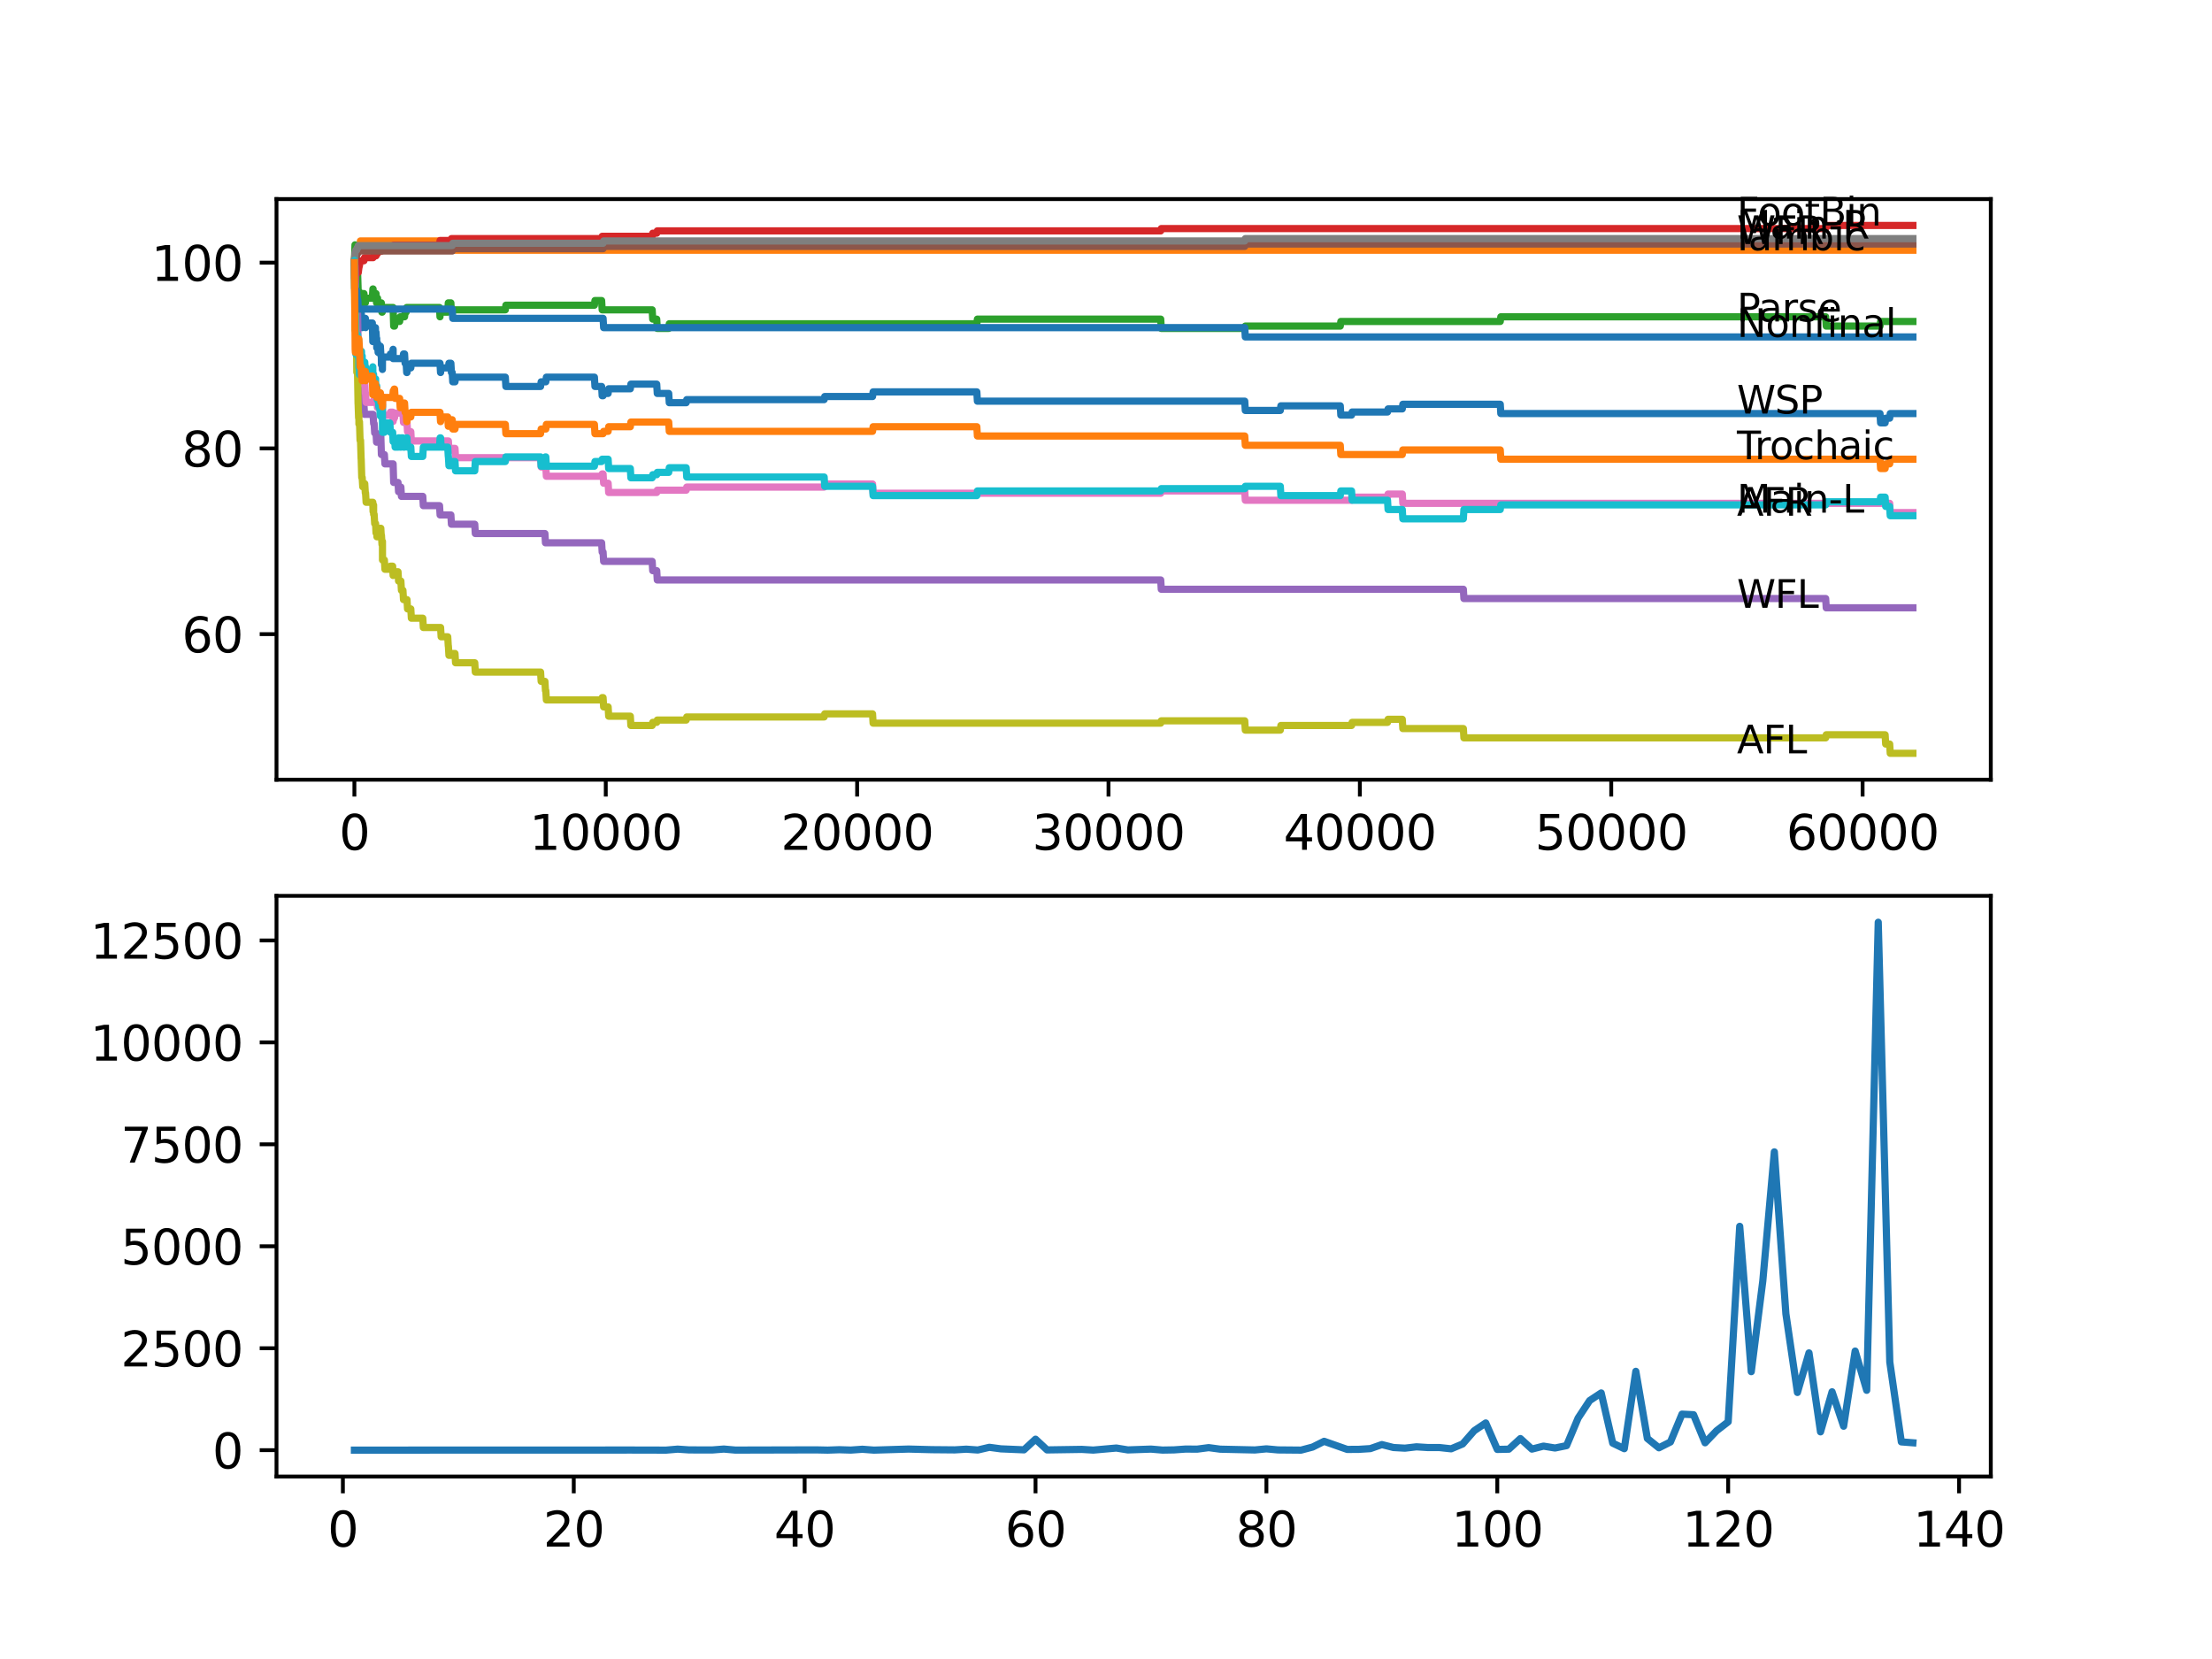 <?xml version="1.0" encoding="utf-8" standalone="no"?>
<!DOCTYPE svg PUBLIC "-//W3C//DTD SVG 1.1//EN"
  "http://www.w3.org/Graphics/SVG/1.1/DTD/svg11.dtd">
<svg xmlns:xlink="http://www.w3.org/1999/xlink" width="460.8pt" height="345.6pt" viewBox="0 0 460.8 345.6" xmlns="http://www.w3.org/2000/svg" version="1.1">
 <defs>
  <style type="text/css">*{stroke-linejoin: round; stroke-linecap: butt}</style>
 </defs>
 <g id="figure_1">
  <g id="patch_1">
   <path d="M 0 345.6 
L 460.8 345.6 
L 460.8 0 
L 0 0 
z
" style="fill: #ffffff"/>
  </g>
  <g id="axes_1">
   <g id="patch_2">
    <path d="M 57.6 162.432 
L 414.72 162.432 
L 414.72 41.472 
L 57.6 41.472 
z
" style="fill: #ffffff"/>
   </g>
   <g id="matplotlib.axis_1">
    <g id="xtick_1">
     <g id="line2d_1">
      <defs>
       <path id="ma7d9ea55a0" d="M 0 0 
L 0 3.5 
" style="stroke: #000000; stroke-width: 0.8"/>
      </defs>
      <g>
       <use xlink:href="#ma7d9ea55a0" x="73.827" y="162.432" style="stroke: #000000; stroke-width: 0.8"/>
      </g>
     </g>
     <g id="text_1">
      <!-- 0 -->
      <g transform="translate(70.646 177.03)scale(0.1 -0.1)">
       <defs>
        <path id="DejaVuSans-30" d="M 2034 4250 
Q 1547 4250 1301 3770 
Q 1056 3291 1056 2328 
Q 1056 1369 1301 889 
Q 1547 409 2034 409 
Q 2525 409 2770 889 
Q 3016 1369 3016 2328 
Q 3016 3291 2770 3770 
Q 2525 4250 2034 4250 
z
M 2034 4750 
Q 2819 4750 3233 4129 
Q 3647 3509 3647 2328 
Q 3647 1150 3233 529 
Q 2819 -91 2034 -91 
Q 1250 -91 836 529 
Q 422 1150 422 2328 
Q 422 3509 836 4129 
Q 1250 4750 2034 4750 
z
" transform="scale(0.016)"/>
       </defs>
       <use xlink:href="#DejaVuSans-30"/>
      </g>
     </g>
    </g>
    <g id="xtick_2">
     <g id="line2d_2">
      <g>
       <use xlink:href="#ma7d9ea55a0" x="126.192" y="162.432" style="stroke: #000000; stroke-width: 0.8"/>
      </g>
     </g>
     <g id="text_2">
      <!-- 10000 -->
      <g transform="translate(110.286 177.03)scale(0.1 -0.1)">
       <defs>
        <path id="DejaVuSans-31" d="M 794 531 
L 1825 531 
L 1825 4091 
L 703 3866 
L 703 4441 
L 1819 4666 
L 2450 4666 
L 2450 531 
L 3481 531 
L 3481 0 
L 794 0 
L 794 531 
z
" transform="scale(0.016)"/>
       </defs>
       <use xlink:href="#DejaVuSans-31"/>
       <use xlink:href="#DejaVuSans-30" x="63.623"/>
       <use xlink:href="#DejaVuSans-30" x="127.246"/>
       <use xlink:href="#DejaVuSans-30" x="190.869"/>
       <use xlink:href="#DejaVuSans-30" x="254.492"/>
      </g>
     </g>
    </g>
    <g id="xtick_3">
     <g id="line2d_3">
      <g>
       <use xlink:href="#ma7d9ea55a0" x="178.556" y="162.432" style="stroke: #000000; stroke-width: 0.8"/>
      </g>
     </g>
     <g id="text_3">
      <!-- 20000 -->
      <g transform="translate(162.65 177.03)scale(0.1 -0.1)">
       <defs>
        <path id="DejaVuSans-32" d="M 1228 531 
L 3431 531 
L 3431 0 
L 469 0 
L 469 531 
Q 828 903 1448 1529 
Q 2069 2156 2228 2338 
Q 2531 2678 2651 2914 
Q 2772 3150 2772 3378 
Q 2772 3750 2511 3984 
Q 2250 4219 1831 4219 
Q 1534 4219 1204 4116 
Q 875 4013 500 3803 
L 500 4441 
Q 881 4594 1212 4672 
Q 1544 4750 1819 4750 
Q 2544 4750 2975 4387 
Q 3406 4025 3406 3419 
Q 3406 3131 3298 2873 
Q 3191 2616 2906 2266 
Q 2828 2175 2409 1742 
Q 1991 1309 1228 531 
z
" transform="scale(0.016)"/>
       </defs>
       <use xlink:href="#DejaVuSans-32"/>
       <use xlink:href="#DejaVuSans-30" x="63.623"/>
       <use xlink:href="#DejaVuSans-30" x="127.246"/>
       <use xlink:href="#DejaVuSans-30" x="190.869"/>
       <use xlink:href="#DejaVuSans-30" x="254.492"/>
      </g>
     </g>
    </g>
    <g id="xtick_4">
     <g id="line2d_4">
      <g>
       <use xlink:href="#ma7d9ea55a0" x="230.921" y="162.432" style="stroke: #000000; stroke-width: 0.8"/>
      </g>
     </g>
     <g id="text_4">
      <!-- 30000 -->
      <g transform="translate(215.015 177.03)scale(0.1 -0.1)">
       <defs>
        <path id="DejaVuSans-33" d="M 2597 2516 
Q 3050 2419 3304 2112 
Q 3559 1806 3559 1356 
Q 3559 666 3084 287 
Q 2609 -91 1734 -91 
Q 1441 -91 1130 -33 
Q 819 25 488 141 
L 488 750 
Q 750 597 1062 519 
Q 1375 441 1716 441 
Q 2309 441 2620 675 
Q 2931 909 2931 1356 
Q 2931 1769 2642 2001 
Q 2353 2234 1838 2234 
L 1294 2234 
L 1294 2753 
L 1863 2753 
Q 2328 2753 2575 2939 
Q 2822 3125 2822 3475 
Q 2822 3834 2567 4026 
Q 2313 4219 1838 4219 
Q 1578 4219 1281 4162 
Q 984 4106 628 3988 
L 628 4550 
Q 988 4650 1302 4700 
Q 1616 4750 1894 4750 
Q 2613 4750 3031 4423 
Q 3450 4097 3450 3541 
Q 3450 3153 3228 2886 
Q 3006 2619 2597 2516 
z
" transform="scale(0.016)"/>
       </defs>
       <use xlink:href="#DejaVuSans-33"/>
       <use xlink:href="#DejaVuSans-30" x="63.623"/>
       <use xlink:href="#DejaVuSans-30" x="127.246"/>
       <use xlink:href="#DejaVuSans-30" x="190.869"/>
       <use xlink:href="#DejaVuSans-30" x="254.492"/>
      </g>
     </g>
    </g>
    <g id="xtick_5">
     <g id="line2d_5">
      <g>
       <use xlink:href="#ma7d9ea55a0" x="283.285" y="162.432" style="stroke: #000000; stroke-width: 0.8"/>
      </g>
     </g>
     <g id="text_5">
      <!-- 40000 -->
      <g transform="translate(267.379 177.03)scale(0.1 -0.1)">
       <defs>
        <path id="DejaVuSans-34" d="M 2419 4116 
L 825 1625 
L 2419 1625 
L 2419 4116 
z
M 2253 4666 
L 3047 4666 
L 3047 1625 
L 3713 1625 
L 3713 1100 
L 3047 1100 
L 3047 0 
L 2419 0 
L 2419 1100 
L 313 1100 
L 313 1709 
L 2253 4666 
z
" transform="scale(0.016)"/>
       </defs>
       <use xlink:href="#DejaVuSans-34"/>
       <use xlink:href="#DejaVuSans-30" x="63.623"/>
       <use xlink:href="#DejaVuSans-30" x="127.246"/>
       <use xlink:href="#DejaVuSans-30" x="190.869"/>
       <use xlink:href="#DejaVuSans-30" x="254.492"/>
      </g>
     </g>
    </g>
    <g id="xtick_6">
     <g id="line2d_6">
      <g>
       <use xlink:href="#ma7d9ea55a0" x="335.65" y="162.432" style="stroke: #000000; stroke-width: 0.8"/>
      </g>
     </g>
     <g id="text_6">
      <!-- 50000 -->
      <g transform="translate(319.744 177.03)scale(0.1 -0.1)">
       <defs>
        <path id="DejaVuSans-35" d="M 691 4666 
L 3169 4666 
L 3169 4134 
L 1269 4134 
L 1269 2991 
Q 1406 3038 1543 3061 
Q 1681 3084 1819 3084 
Q 2600 3084 3056 2656 
Q 3513 2228 3513 1497 
Q 3513 744 3044 326 
Q 2575 -91 1722 -91 
Q 1428 -91 1123 -41 
Q 819 9 494 109 
L 494 744 
Q 775 591 1075 516 
Q 1375 441 1709 441 
Q 2250 441 2565 725 
Q 2881 1009 2881 1497 
Q 2881 1984 2565 2268 
Q 2250 2553 1709 2553 
Q 1456 2553 1204 2497 
Q 953 2441 691 2322 
L 691 4666 
z
" transform="scale(0.016)"/>
       </defs>
       <use xlink:href="#DejaVuSans-35"/>
       <use xlink:href="#DejaVuSans-30" x="63.623"/>
       <use xlink:href="#DejaVuSans-30" x="127.246"/>
       <use xlink:href="#DejaVuSans-30" x="190.869"/>
       <use xlink:href="#DejaVuSans-30" x="254.492"/>
      </g>
     </g>
    </g>
    <g id="xtick_7">
     <g id="line2d_7">
      <g>
       <use xlink:href="#ma7d9ea55a0" x="388.014" y="162.432" style="stroke: #000000; stroke-width: 0.8"/>
      </g>
     </g>
     <g id="text_7">
      <!-- 60000 -->
      <g transform="translate(372.108 177.03)scale(0.1 -0.1)">
       <defs>
        <path id="DejaVuSans-36" d="M 2113 2584 
Q 1688 2584 1439 2293 
Q 1191 2003 1191 1497 
Q 1191 994 1439 701 
Q 1688 409 2113 409 
Q 2538 409 2786 701 
Q 3034 994 3034 1497 
Q 3034 2003 2786 2293 
Q 2538 2584 2113 2584 
z
M 3366 4563 
L 3366 3988 
Q 3128 4100 2886 4159 
Q 2644 4219 2406 4219 
Q 1781 4219 1451 3797 
Q 1122 3375 1075 2522 
Q 1259 2794 1537 2939 
Q 1816 3084 2150 3084 
Q 2853 3084 3261 2657 
Q 3669 2231 3669 1497 
Q 3669 778 3244 343 
Q 2819 -91 2113 -91 
Q 1303 -91 875 529 
Q 447 1150 447 2328 
Q 447 3434 972 4092 
Q 1497 4750 2381 4750 
Q 2619 4750 2861 4703 
Q 3103 4656 3366 4563 
z
" transform="scale(0.016)"/>
       </defs>
       <use xlink:href="#DejaVuSans-36"/>
       <use xlink:href="#DejaVuSans-30" x="63.623"/>
       <use xlink:href="#DejaVuSans-30" x="127.246"/>
       <use xlink:href="#DejaVuSans-30" x="190.869"/>
       <use xlink:href="#DejaVuSans-30" x="254.492"/>
      </g>
     </g>
    </g>
   </g>
   <g id="matplotlib.axis_2">
    <g id="ytick_1">
     <g id="line2d_8">
      <defs>
       <path id="m22e8352fdf" d="M 0 0 
L -3.5 0 
" style="stroke: #000000; stroke-width: 0.8"/>
      </defs>
      <g>
       <use xlink:href="#m22e8352fdf" x="57.6" y="132.103" style="stroke: #000000; stroke-width: 0.8"/>
      </g>
     </g>
     <g id="text_8">
      <!-- 60 -->
      <g transform="translate(37.875 135.903)scale(0.1 -0.1)">
       <use xlink:href="#DejaVuSans-36"/>
       <use xlink:href="#DejaVuSans-30" x="63.623"/>
      </g>
     </g>
    </g>
    <g id="ytick_2">
     <g id="line2d_9">
      <g>
       <use xlink:href="#m22e8352fdf" x="57.6" y="93.406" style="stroke: #000000; stroke-width: 0.8"/>
      </g>
     </g>
     <g id="text_9">
      <!-- 80 -->
      <g transform="translate(37.875 97.206)scale(0.1 -0.1)">
       <defs>
        <path id="DejaVuSans-38" d="M 2034 2216 
Q 1584 2216 1326 1975 
Q 1069 1734 1069 1313 
Q 1069 891 1326 650 
Q 1584 409 2034 409 
Q 2484 409 2743 651 
Q 3003 894 3003 1313 
Q 3003 1734 2745 1975 
Q 2488 2216 2034 2216 
z
M 1403 2484 
Q 997 2584 770 2862 
Q 544 3141 544 3541 
Q 544 4100 942 4425 
Q 1341 4750 2034 4750 
Q 2731 4750 3128 4425 
Q 3525 4100 3525 3541 
Q 3525 3141 3298 2862 
Q 3072 2584 2669 2484 
Q 3125 2378 3379 2068 
Q 3634 1759 3634 1313 
Q 3634 634 3220 271 
Q 2806 -91 2034 -91 
Q 1263 -91 848 271 
Q 434 634 434 1313 
Q 434 1759 690 2068 
Q 947 2378 1403 2484 
z
M 1172 3481 
Q 1172 3119 1398 2916 
Q 1625 2713 2034 2713 
Q 2441 2713 2670 2916 
Q 2900 3119 2900 3481 
Q 2900 3844 2670 4047 
Q 2441 4250 2034 4250 
Q 1625 4250 1398 4047 
Q 1172 3844 1172 3481 
z
" transform="scale(0.016)"/>
       </defs>
       <use xlink:href="#DejaVuSans-38"/>
       <use xlink:href="#DejaVuSans-30" x="63.623"/>
      </g>
     </g>
    </g>
    <g id="ytick_3">
     <g id="line2d_10">
      <g>
       <use xlink:href="#m22e8352fdf" x="57.6" y="54.71" style="stroke: #000000; stroke-width: 0.8"/>
      </g>
     </g>
     <g id="text_10">
      <!-- 100 -->
      <g transform="translate(31.512 58.509)scale(0.1 -0.1)">
       <use xlink:href="#DejaVuSans-31"/>
       <use xlink:href="#DejaVuSans-30" x="63.623"/>
       <use xlink:href="#DejaVuSans-30" x="127.246"/>
      </g>
     </g>
    </g>
   </g>
   <g id="line2d_11">
    <path d="M 73.833 54.71 
L 73.869 57.934 
L 73.948 56.644 
L 73.969 56.644 
L 74.058 64.384 
L 74.089 61.804 
L 74.11 61.804 
L 74.121 63.739 
L 74.22 61.804 
L 74.299 61.804 
L 74.325 61.32 
L 74.33 63.255 
L 74.393 63.255 
L 74.466 63.255 
L 74.587 60.837 
L 74.639 60.837 
L 74.702 62.771 
L 74.749 62.126 
L 74.938 62.126 
L 75.058 65.996 
L 75.178 65.996 
L 75.268 65.351 
L 75.273 67.286 
L 75.278 67.286 
L 75.304 67.286 
L 75.419 66.319 
L 75.43 66.319 
L 75.451 68.253 
L 75.54 67.286 
L 75.985 67.286 
L 76.1 66.319 
L 76.111 66.319 
L 76.152 68.253 
L 76.221 67.286 
L 77.561 67.286 
L 77.661 71.156 
L 77.676 70.188 
L 77.818 70.188 
L 77.938 68.253 
L 78.21 68.253 
L 78.242 70.188 
L 78.32 69.221 
L 78.331 69.221 
L 78.446 71.156 
L 78.467 71.156 
L 78.477 70.511 
L 78.483 72.446 
L 78.572 71.478 
L 78.655 71.478 
L 78.771 73.413 
L 78.786 73.413 
L 78.902 72.768 
L 79.111 72.768 
L 79.226 72.123 
L 79.237 72.123 
L 79.352 74.058 
L 79.436 74.058 
L 79.462 75.993 
L 79.546 75.025 
L 79.629 75.025 
L 79.661 76.96 
L 79.682 74.38 
L 79.734 74.38 
L 81.211 74.38 
L 81.326 73.736 
L 81.797 73.736 
L 81.892 72.768 
L 81.897 74.703 
L 81.902 74.703 
L 83.939 74.703 
L 84.054 73.736 
L 84.274 73.736 
L 84.389 75.67 
L 84.609 75.67 
L 84.725 77.605 
L 84.782 77.605 
L 84.897 76.638 
L 85.578 76.638 
L 85.693 75.67 
L 91.658 75.67 
L 91.773 77.605 
L 91.783 77.605 
L 91.898 76.638 
L 93.407 76.638 
L 93.522 75.67 
L 93.925 75.67 
L 94.04 77.605 
L 94.203 77.605 
L 94.318 79.54 
L 94.784 79.54 
L 94.899 78.573 
L 105.267 78.573 
L 105.382 80.507 
L 112.614 80.507 
L 112.729 79.54 
L 113.703 79.54 
L 113.818 78.573 
L 123.825 78.573 
L 123.94 80.507 
L 125.328 80.507 
L 125.443 82.442 
L 125.632 82.442 
L 125.747 81.959 
L 126.684 81.959 
L 126.799 80.991 
L 131.308 80.991 
L 131.423 80.024 
L 136.806 80.024 
L 136.921 81.959 
L 139.304 81.959 
L 139.419 83.893 
L 142.943 83.893 
L 143.059 83.249 
L 171.686 83.249 
L 171.801 82.604 
L 181.766 82.604 
L 181.882 81.636 
L 203.492 81.636 
L 203.608 83.571 
L 259.302 83.571 
L 259.418 85.506 
L 266.712 85.506 
L 266.827 84.538 
L 279.201 84.538 
L 279.316 86.473 
L 281.552 86.473 
L 281.667 85.828 
L 289.046 85.828 
L 289.161 85.183 
L 292.119 85.183 
L 292.235 84.216 
L 312.531 84.216 
L 312.646 86.151 
L 391.643 86.151 
L 391.758 88.086 
L 392.706 88.086 
L 392.821 87.118 
L 393.654 87.118 
L 393.769 86.151 
L 398.487 86.151 
L 398.487 86.151 
" clip-path="url(#p6c6d032129)" style="fill: none; stroke: #1f77b4; stroke-width: 1.5; stroke-linecap: square"/>
   </g>
   <g id="line2d_12">
    <path d="M 73.833 54.71 
L 73.838 54.71 
L 73.969 52.13 
L 74.964 52.13 
L 75.079 50.195 
L 93.925 50.195 
L 94.04 52.13 
L 398.487 52.13 
L 398.487 52.13 
" clip-path="url(#p6c6d032129)" style="fill: none; stroke: #ff7f0e; stroke-width: 1.5; stroke-linecap: square"/>
   </g>
   <g id="line2d_13">
    <path d="M 73.833 54.71 
L 73.953 51.001 
L 73.958 52.936 
L 73.985 52.936 
L 74.1 55.516 
L 74.257 55.516 
L 74.299 57.451 
L 74.367 56.967 
L 74.498 56.967 
L 74.618 60.837 
L 74.639 60.837 
L 74.697 64.706 
L 74.754 62.771 
L 74.76 62.771 
L 74.77 60.837 
L 74.87 62.771 
L 74.885 62.771 
L 74.89 60.837 
L 74.969 63.739 
L 74.99 63.739 
L 75.178 63.739 
L 75.299 62.126 
L 75.43 62.126 
L 75.545 61.159 
L 75.817 61.159 
L 75.933 63.094 
L 76.111 63.094 
L 76.226 62.126 
L 77.561 62.126 
L 77.682 60.192 
L 77.718 60.192 
L 77.833 62.126 
L 78.21 62.126 
L 78.326 61.159 
L 78.331 61.159 
L 78.446 63.094 
L 78.477 63.094 
L 78.593 62.126 
L 78.655 62.126 
L 78.771 64.061 
L 79.237 64.061 
L 79.352 63.094 
L 79.436 63.094 
L 79.551 65.029 
L 79.629 65.029 
L 79.745 64.061 
L 81.892 64.061 
L 82.012 67.931 
L 82.195 67.931 
L 82.311 66.964 
L 83.253 66.964 
L 83.368 65.996 
L 84.274 65.996 
L 84.389 65.029 
L 84.609 65.029 
L 84.725 64.061 
L 91.563 64.061 
L 91.658 65.996 
L 91.673 65.029 
L 93.27 65.029 
L 93.386 63.094 
L 93.925 63.094 
L 94.04 65.029 
L 94.203 65.029 
L 94.318 64.545 
L 105.267 64.545 
L 105.382 63.578 
L 123.825 63.578 
L 123.94 62.61 
L 125.328 62.61 
L 125.443 64.545 
L 135.858 64.545 
L 135.974 66.48 
L 136.806 66.48 
L 136.921 68.415 
L 139.304 68.415 
L 139.419 67.447 
L 203.492 67.447 
L 203.608 66.48 
L 241.797 66.48 
L 241.912 68.415 
L 259.302 68.415 
L 259.418 67.931 
L 279.201 67.931 
L 279.316 66.964 
L 312.531 66.964 
L 312.646 65.996 
L 380.322 65.996 
L 380.437 67.931 
L 391.643 67.931 
L 391.758 66.964 
L 398.487 66.964 
L 398.487 66.964 
" clip-path="url(#p6c6d032129)" style="fill: none; stroke: #2ca02c; stroke-width: 1.5; stroke-linecap: square"/>
   </g>
   <g id="line2d_14">
    <path d="M 73.833 54.71 
L 73.927 61.482 
L 73.958 60.353 
L 73.964 60.353 
L 74.095 57.386 
L 74.11 57.386 
L 74.225 56.902 
L 74.257 56.902 
L 74.372 55.29 
L 74.498 55.29 
L 74.529 54.806 
L 74.534 56.741 
L 74.592 56.741 
L 74.639 56.741 
L 74.76 55.774 
L 74.77 55.774 
L 74.885 55.29 
L 74.89 55.29 
L 75.006 54.323 
L 75.817 54.323 
L 75.933 53.678 
L 77.718 53.678 
L 77.833 53.291 
L 78.331 53.291 
L 78.446 52.807 
L 78.655 52.807 
L 78.771 52.323 
L 79.436 52.323 
L 79.551 51.84 
L 81.892 51.84 
L 82.012 51.066 
L 91.563 51.066 
L 91.679 50.098 
L 93.925 50.098 
L 94.04 49.711 
L 125.328 49.711 
L 125.443 49.227 
L 135.858 49.227 
L 135.974 48.583 
L 136.806 48.583 
L 136.921 48.099 
L 241.797 48.099 
L 241.912 47.615 
L 380.322 47.615 
L 380.437 46.97 
L 398.487 46.97 
L 398.487 46.97 
" clip-path="url(#p6c6d032129)" style="fill: none; stroke: #d62728; stroke-width: 1.5; stroke-linecap: square"/>
   </g>
   <g id="line2d_15">
    <path d="M 73.833 54.71 
L 73.838 54.71 
L 73.911 53.42 
L 73.917 55.355 
L 73.943 55.355 
L 73.953 55.355 
L 74.074 60.514 
L 74.257 60.514 
L 74.377 64.384 
L 74.477 64.384 
L 74.608 72.123 
L 74.639 72.123 
L 74.702 75.993 
L 74.754 75.348 
L 74.77 75.348 
L 74.885 77.283 
L 74.89 77.283 
L 75.011 81.152 
L 75.105 81.152 
L 75.178 83.087 
L 75.215 82.442 
L 75.241 82.442 
L 75.357 84.377 
L 75.817 84.377 
L 75.933 86.312 
L 77.718 86.312 
L 77.833 88.247 
L 77.938 88.247 
L 78.053 90.182 
L 78.331 90.182 
L 78.446 92.117 
L 78.467 92.117 
L 78.582 91.472 
L 78.786 91.472 
L 78.902 90.827 
L 79.331 90.827 
L 79.451 94.696 
L 80.075 94.696 
L 80.19 96.631 
L 81.892 96.631 
L 82.012 100.501 
L 82.913 100.501 
L 83.028 102.436 
L 83.253 102.436 
L 83.368 101.468 
L 83.51 101.468 
L 83.625 103.403 
L 88.071 103.403 
L 88.186 105.338 
L 91.563 105.338 
L 91.679 107.273 
L 93.925 107.273 
L 94.04 109.208 
L 98.9 109.208 
L 99.015 111.143 
L 113.515 111.143 
L 113.63 113.077 
L 125.328 113.077 
L 125.443 115.012 
L 125.632 115.012 
L 125.747 116.947 
L 135.858 116.947 
L 135.974 118.882 
L 136.806 118.882 
L 136.921 120.817 
L 241.797 120.817 
L 241.912 122.752 
L 304.844 122.752 
L 304.959 124.686 
L 380.322 124.686 
L 380.437 126.621 
L 398.487 126.621 
L 398.487 126.621 
" clip-path="url(#p6c6d032129)" style="fill: none; stroke: #9467bd; stroke-width: 1.5; stroke-linecap: square"/>
   </g>
   <g id="line2d_16">
    <path d="M 73.833 54.71 
L 73.958 53.258 
L 74.299 53.258 
L 74.414 52.775 
L 74.529 52.775 
L 74.644 52.291 
L 94.203 52.291 
L 94.318 51.807 
L 125.632 51.807 
L 125.747 51.324 
L 259.302 51.324 
L 259.418 50.84 
L 398.487 50.84 
L 398.487 50.84 
" clip-path="url(#p6c6d032129)" style="fill: none; stroke: #8c564b; stroke-width: 1.5; stroke-linecap: square"/>
   </g>
   <g id="line2d_17">
    <path d="M 73.833 54.71 
L 73.964 64.867 
L 73.969 64.223 
L 73.985 62.771 
L 73.995 66.641 
L 74.068 64.964 
L 74.194 72.22 
L 74.299 72.22 
L 74.414 74.155 
L 74.498 74.155 
L 74.513 73.671 
L 74.534 77.541 
L 74.571 77.541 
L 74.639 77.541 
L 74.76 76.573 
L 74.77 76.573 
L 74.885 76.09 
L 75.304 76.09 
L 75.419 78.024 
L 75.451 78.024 
L 75.566 79.959 
L 75.985 79.959 
L 76.1 81.894 
L 76.152 81.894 
L 76.268 83.829 
L 77.718 83.829 
L 77.833 83.442 
L 78.331 83.442 
L 78.446 82.958 
L 78.514 82.958 
L 78.629 84.893 
L 78.655 84.893 
L 78.771 84.409 
L 79.111 84.409 
L 79.226 83.764 
L 79.436 83.764 
L 79.551 83.281 
L 79.661 83.281 
L 79.671 82.636 
L 79.682 86.505 
L 79.745 86.505 
L 81.211 86.505 
L 81.326 85.861 
L 81.797 85.861 
L 81.892 87.795 
L 81.913 87.408 
L 81.996 87.408 
L 82.112 87.021 
L 82.195 87.021 
L 82.311 86.054 
L 83.939 86.054 
L 84.054 87.989 
L 84.782 87.989 
L 84.897 89.924 
L 85.578 89.924 
L 85.693 91.859 
L 93.407 91.859 
L 93.522 93.793 
L 93.925 93.793 
L 94.04 93.406 
L 94.784 93.406 
L 94.899 95.341 
L 112.614 95.341 
L 112.729 97.276 
L 113.703 97.276 
L 113.818 99.211 
L 125.328 99.211 
L 125.443 98.727 
L 125.632 98.727 
L 125.747 100.662 
L 126.684 100.662 
L 126.799 102.597 
L 136.806 102.597 
L 136.921 102.113 
L 142.943 102.113 
L 143.059 101.468 
L 171.686 101.468 
L 171.801 100.823 
L 181.766 100.823 
L 181.882 102.758 
L 241.797 102.758 
L 241.912 102.274 
L 259.302 102.274 
L 259.418 104.209 
L 281.552 104.209 
L 281.667 103.564 
L 289.046 103.564 
L 289.161 102.919 
L 292.119 102.919 
L 292.235 104.854 
L 393.654 104.854 
L 393.769 106.789 
L 398.487 106.789 
L 398.487 106.789 
" clip-path="url(#p6c6d032129)" style="fill: none; stroke: #e377c2; stroke-width: 1.5; stroke-linecap: square"/>
   </g>
   <g id="line2d_18">
    <path d="M 73.833 54.71 
L 73.964 52.613 
L 73.985 52.613 
L 74.1 52.13 
L 74.299 52.13 
L 74.414 51.646 
L 74.529 51.646 
L 74.644 51.162 
L 94.203 51.162 
L 94.318 50.679 
L 125.632 50.679 
L 125.747 50.195 
L 259.302 50.195 
L 259.418 49.711 
L 398.487 49.711 
L 398.487 49.711 
" clip-path="url(#p6c6d032129)" style="fill: none; stroke: #7f7f7f; stroke-width: 1.5; stroke-linecap: square"/>
   </g>
   <g id="line2d_19">
    <path d="M 73.833 54.71 
L 73.953 68.737 
L 73.974 66.964 
L 73.99 65.512 
L 73.995 67.447 
L 74.068 66.415 
L 74.194 73.671 
L 74.288 73.671 
L 74.325 77.541 
L 74.403 76.896 
L 74.466 76.896 
L 74.592 84.151 
L 74.602 84.151 
L 74.702 87.054 
L 74.718 86.409 
L 74.76 86.409 
L 74.77 88.344 
L 74.87 87.86 
L 74.885 87.86 
L 75.006 91.73 
L 75.105 91.73 
L 75.226 95.599 
L 75.241 95.599 
L 75.362 99.469 
L 75.451 99.469 
L 75.566 101.404 
L 75.817 101.404 
L 75.933 100.759 
L 75.985 100.759 
L 76.1 102.694 
L 76.152 102.694 
L 76.268 104.629 
L 77.661 104.629 
L 77.718 106.563 
L 77.776 106.176 
L 77.818 106.176 
L 77.828 105.209 
L 77.833 107.144 
L 77.922 107.144 
L 77.938 107.144 
L 78.053 109.079 
L 78.242 109.079 
L 78.331 111.014 
L 78.352 110.53 
L 78.467 110.53 
L 78.514 109.885 
L 78.519 111.82 
L 78.566 111.82 
L 78.655 111.82 
L 78.771 111.336 
L 78.786 111.336 
L 78.902 110.691 
L 79.111 110.691 
L 79.226 110.046 
L 79.331 110.046 
L 79.436 111.981 
L 79.441 111.497 
L 79.462 111.497 
L 79.577 113.432 
L 79.661 113.432 
L 79.671 112.787 
L 79.682 116.657 
L 79.745 116.657 
L 80.075 116.657 
L 80.19 118.592 
L 81.211 118.592 
L 81.326 117.947 
L 81.797 117.947 
L 81.892 119.882 
L 81.913 119.495 
L 81.996 119.495 
L 82.112 119.108 
L 82.913 119.108 
L 83.028 121.042 
L 83.51 121.042 
L 83.625 122.977 
L 83.939 122.977 
L 84.054 124.912 
L 84.782 124.912 
L 84.897 126.847 
L 85.578 126.847 
L 85.693 128.782 
L 88.071 128.782 
L 88.186 130.717 
L 91.783 130.717 
L 91.898 132.652 
L 93.27 132.652 
L 93.386 134.586 
L 93.407 134.586 
L 93.522 136.521 
L 93.925 136.521 
L 94.04 136.134 
L 94.784 136.134 
L 94.899 138.069 
L 98.9 138.069 
L 99.015 140.004 
L 112.614 140.004 
L 112.729 141.939 
L 113.515 141.939 
L 113.63 143.874 
L 113.703 143.874 
L 113.818 145.808 
L 125.328 145.808 
L 125.443 145.325 
L 125.632 145.325 
L 125.747 147.26 
L 126.684 147.26 
L 126.799 149.194 
L 131.308 149.194 
L 131.423 151.129 
L 135.858 151.129 
L 135.974 150.484 
L 136.806 150.484 
L 136.921 150.001 
L 142.943 150.001 
L 143.059 149.356 
L 171.686 149.356 
L 171.801 148.711 
L 181.766 148.711 
L 181.882 150.646 
L 241.797 150.646 
L 241.912 150.162 
L 259.302 150.162 
L 259.418 152.097 
L 266.712 152.097 
L 266.827 151.129 
L 281.552 151.129 
L 281.667 150.484 
L 289.046 150.484 
L 289.161 149.839 
L 292.119 149.839 
L 292.235 151.774 
L 304.844 151.774 
L 304.959 153.709 
L 380.322 153.709 
L 380.437 153.064 
L 392.706 153.064 
L 392.821 154.999 
L 393.654 154.999 
L 393.769 156.934 
L 398.487 156.934 
L 398.487 156.934 
" clip-path="url(#p6c6d032129)" style="fill: none; stroke: #bcbd22; stroke-width: 1.5; stroke-linecap: square"/>
   </g>
   <g id="line2d_20">
    <path d="M 73.833 54.71 
L 73.838 54.226 
L 73.875 60.03 
L 73.89 59.547 
L 73.901 59.547 
L 73.958 59.224 
L 74.021 63.094 
L 74.026 63.094 
L 74.163 73.832 
L 74.257 73.832 
L 74.383 70.285 
L 74.466 70.285 
L 74.503 69.801 
L 74.582 73.671 
L 74.602 73.671 
L 74.697 70.769 
L 74.707 74.638 
L 74.76 74.638 
L 74.77 76.573 
L 74.87 76.09 
L 74.885 76.09 
L 74.89 78.024 
L 74.995 76.09 
L 75.105 76.09 
L 75.178 74.155 
L 75.215 76.09 
L 75.241 76.09 
L 75.304 73.187 
L 75.351 75.122 
L 75.43 75.122 
L 75.451 74.155 
L 75.456 76.09 
L 75.535 76.09 
L 75.817 76.09 
L 75.933 75.445 
L 75.985 75.445 
L 76.1 77.379 
L 76.111 77.379 
L 76.152 76.412 
L 76.158 78.347 
L 76.215 78.347 
L 77.561 78.347 
L 77.661 76.412 
L 77.671 78.347 
L 77.718 78.347 
L 77.818 77.96 
L 77.938 81.83 
L 78.053 79.895 
L 78.21 79.895 
L 78.242 78.927 
L 78.247 80.862 
L 78.315 80.862 
L 78.331 80.862 
L 78.446 80.378 
L 78.467 80.378 
L 78.582 83.281 
L 78.655 83.281 
L 78.771 82.797 
L 78.786 82.797 
L 78.902 84.732 
L 79.111 84.732 
L 79.226 86.667 
L 79.237 86.667 
L 79.362 83.764 
L 79.436 83.764 
L 79.462 83.281 
L 79.467 85.216 
L 79.53 85.216 
L 79.629 85.216 
L 79.661 84.248 
L 79.682 90.053 
L 79.713 90.053 
L 80.075 90.053 
L 80.19 88.118 
L 81.211 88.118 
L 81.326 90.053 
L 81.797 90.053 
L 81.892 91.988 
L 81.913 91.601 
L 81.996 91.601 
L 82.112 91.214 
L 82.195 91.214 
L 82.311 93.148 
L 82.913 93.148 
L 83.028 91.214 
L 83.253 91.214 
L 83.368 93.148 
L 83.51 93.148 
L 83.625 91.214 
L 83.939 91.214 
L 84.054 93.148 
L 84.274 93.148 
L 84.389 92.181 
L 84.609 92.181 
L 84.725 91.214 
L 84.782 91.214 
L 84.897 93.148 
L 85.578 93.148 
L 85.693 95.083 
L 88.071 95.083 
L 88.186 93.148 
L 91.563 93.148 
L 91.684 91.214 
L 91.783 91.214 
L 91.898 93.148 
L 93.27 93.148 
L 93.386 95.083 
L 93.407 95.083 
L 93.522 97.018 
L 93.925 97.018 
L 94.04 96.631 
L 94.203 96.631 
L 94.318 96.147 
L 94.784 96.147 
L 94.899 98.082 
L 98.9 98.082 
L 99.015 96.147 
L 105.267 96.147 
L 105.382 95.18 
L 112.614 95.18 
L 112.729 97.115 
L 113.515 97.115 
L 113.63 95.18 
L 113.703 95.18 
L 113.818 97.115 
L 123.825 97.115 
L 123.94 96.147 
L 125.328 96.147 
L 125.443 95.664 
L 126.684 95.664 
L 126.799 97.599 
L 131.308 97.599 
L 131.423 99.533 
L 135.858 99.533 
L 135.974 98.888 
L 136.806 98.888 
L 136.921 98.405 
L 139.304 98.405 
L 139.419 97.437 
L 142.943 97.437 
L 143.059 99.372 
L 171.686 99.372 
L 171.801 101.307 
L 181.766 101.307 
L 181.882 103.242 
L 203.492 103.242 
L 203.608 102.274 
L 241.797 102.274 
L 241.912 101.791 
L 259.302 101.791 
L 259.418 101.307 
L 266.712 101.307 
L 266.827 103.242 
L 279.201 103.242 
L 279.316 102.274 
L 281.552 102.274 
L 281.667 104.209 
L 289.046 104.209 
L 289.161 106.144 
L 292.119 106.144 
L 292.235 108.079 
L 304.844 108.079 
L 304.959 106.144 
L 312.531 106.144 
L 312.646 105.177 
L 380.322 105.177 
L 380.437 104.532 
L 391.643 104.532 
L 391.758 103.564 
L 392.706 103.564 
L 392.821 105.499 
L 393.654 105.499 
L 393.769 107.434 
L 398.487 107.434 
L 398.487 107.434 
" clip-path="url(#p6c6d032129)" style="fill: none; stroke: #17becf; stroke-width: 1.5; stroke-linecap: square"/>
   </g>
   <g id="line2d_21">
    <path d="M 73.833 54.71 
L 73.958 60.514 
L 74.299 60.514 
L 74.414 62.449 
L 74.529 62.449 
L 74.644 64.384 
L 94.203 64.384 
L 94.318 66.319 
L 125.632 66.319 
L 125.747 68.253 
L 259.302 68.253 
L 259.418 70.188 
L 398.487 70.188 
L 398.487 70.188 
" clip-path="url(#p6c6d032129)" style="fill: none; stroke: #1f77b4; stroke-width: 1.5; stroke-linecap: square"/>
   </g>
   <g id="line2d_22">
    <path d="M 73.833 54.71 
L 73.99 72.768 
L 74.032 73.413 
L 74.11 71.091 
L 74.121 73.026 
L 74.22 71.091 
L 74.325 71.091 
L 74.44 73.026 
L 74.466 73.026 
L 74.587 70.608 
L 74.76 70.608 
L 74.875 72.542 
L 74.885 72.542 
L 75.006 76.412 
L 75.268 76.412 
L 75.304 78.347 
L 75.377 77.379 
L 75.43 77.379 
L 75.451 79.314 
L 75.54 78.347 
L 75.985 78.347 
L 76.1 77.379 
L 76.111 77.379 
L 76.152 79.314 
L 76.221 78.347 
L 77.561 78.347 
L 77.661 82.217 
L 77.676 81.249 
L 77.718 81.249 
L 77.844 79.895 
L 78.21 79.895 
L 78.242 81.83 
L 78.32 80.862 
L 78.477 80.862 
L 78.514 82.797 
L 78.587 81.83 
L 79.237 81.83 
L 79.352 83.764 
L 79.462 83.764 
L 79.577 82.797 
L 79.629 82.797 
L 79.671 84.732 
L 79.739 82.797 
L 81.797 82.797 
L 81.913 81.443 
L 81.996 81.443 
L 82.112 81.056 
L 82.195 81.056 
L 82.311 82.991 
L 83.253 82.991 
L 83.368 84.925 
L 83.939 84.925 
L 84.054 83.958 
L 84.274 83.958 
L 84.389 85.893 
L 84.609 85.893 
L 84.725 87.828 
L 84.782 87.828 
L 84.897 86.86 
L 85.578 86.86 
L 85.693 85.893 
L 91.658 85.893 
L 91.773 87.828 
L 91.783 87.828 
L 91.898 86.86 
L 93.27 86.86 
L 93.386 88.795 
L 93.407 88.795 
L 93.522 87.828 
L 93.925 87.828 
L 94.04 87.441 
L 94.203 87.441 
L 94.318 89.376 
L 94.784 89.376 
L 94.899 88.408 
L 105.267 88.408 
L 105.382 90.343 
L 112.614 90.343 
L 112.729 89.376 
L 113.703 89.376 
L 113.818 88.408 
L 123.825 88.408 
L 123.94 90.343 
L 125.632 90.343 
L 125.747 89.859 
L 126.684 89.859 
L 126.799 88.892 
L 131.308 88.892 
L 131.423 87.924 
L 139.304 87.924 
L 139.419 89.859 
L 181.766 89.859 
L 181.882 88.892 
L 203.492 88.892 
L 203.608 90.827 
L 259.302 90.827 
L 259.418 92.761 
L 279.201 92.761 
L 279.316 94.696 
L 292.119 94.696 
L 292.235 93.729 
L 312.531 93.729 
L 312.646 95.664 
L 391.643 95.664 
L 391.758 97.599 
L 392.706 97.599 
L 392.821 96.631 
L 393.654 96.631 
L 393.769 95.664 
L 398.487 95.664 
L 398.487 95.664 
" clip-path="url(#p6c6d032129)" style="fill: none; stroke: #ff7f0e; stroke-width: 1.5; stroke-linecap: square"/>
   </g>
   <g id="patch_3">
    <path d="M 57.6 162.432 
L 57.6 41.472 
" style="fill: none; stroke: #000000; stroke-width: 0.8; stroke-linejoin: miter; stroke-linecap: square"/>
   </g>
   <g id="patch_4">
    <path d="M 414.72 162.432 
L 414.72 41.472 
" style="fill: none; stroke: #000000; stroke-width: 0.8; stroke-linejoin: miter; stroke-linecap: square"/>
   </g>
   <g id="patch_5">
    <path d="M 57.6 162.432 
L 414.72 162.432 
" style="fill: none; stroke: #000000; stroke-width: 0.8; stroke-linejoin: miter; stroke-linecap: square"/>
   </g>
   <g id="patch_6">
    <path d="M 57.6 41.472 
L 414.72 41.472 
" style="fill: none; stroke: #000000; stroke-width: 0.8; stroke-linejoin: miter; stroke-linecap: square"/>
   </g>
   <g id="text_11">
    <!-- WSP -->
    <g transform="translate(361.832 86.151)scale(0.08 -0.08)">
     <defs>
      <path id="DejaVuSans-57" d="M 213 4666 
L 850 4666 
L 1831 722 
L 2809 4666 
L 3519 4666 
L 4500 722 
L 5478 4666 
L 6119 4666 
L 4947 0 
L 4153 0 
L 3169 4050 
L 2175 0 
L 1381 0 
L 213 4666 
z
" transform="scale(0.016)"/>
      <path id="DejaVuSans-53" d="M 3425 4513 
L 3425 3897 
Q 3066 4069 2747 4153 
Q 2428 4238 2131 4238 
Q 1616 4238 1336 4038 
Q 1056 3838 1056 3469 
Q 1056 3159 1242 3001 
Q 1428 2844 1947 2747 
L 2328 2669 
Q 3034 2534 3370 2195 
Q 3706 1856 3706 1288 
Q 3706 609 3251 259 
Q 2797 -91 1919 -91 
Q 1588 -91 1214 -16 
Q 841 59 441 206 
L 441 856 
Q 825 641 1194 531 
Q 1563 422 1919 422 
Q 2459 422 2753 634 
Q 3047 847 3047 1241 
Q 3047 1584 2836 1778 
Q 2625 1972 2144 2069 
L 1759 2144 
Q 1053 2284 737 2584 
Q 422 2884 422 3419 
Q 422 4038 858 4394 
Q 1294 4750 2059 4750 
Q 2388 4750 2728 4690 
Q 3069 4631 3425 4513 
z
" transform="scale(0.016)"/>
      <path id="DejaVuSans-50" d="M 1259 4147 
L 1259 2394 
L 2053 2394 
Q 2494 2394 2734 2622 
Q 2975 2850 2975 3272 
Q 2975 3691 2734 3919 
Q 2494 4147 2053 4147 
L 1259 4147 
z
M 628 4666 
L 2053 4666 
Q 2838 4666 3239 4311 
Q 3641 3956 3641 3272 
Q 3641 2581 3239 2228 
Q 2838 1875 2053 1875 
L 1259 1875 
L 1259 0 
L 628 0 
L 628 4666 
z
" transform="scale(0.016)"/>
     </defs>
     <use xlink:href="#DejaVuSans-57"/>
     <use xlink:href="#DejaVuSans-53" x="98.877"/>
     <use xlink:href="#DejaVuSans-50" x="162.354"/>
    </g>
   </g>
   <g id="text_12">
    <!-- Iambic -->
    <g transform="translate(361.832 52.13)scale(0.08 -0.08)">
     <defs>
      <path id="DejaVuSans-49" d="M 628 4666 
L 1259 4666 
L 1259 0 
L 628 0 
L 628 4666 
z
" transform="scale(0.016)"/>
      <path id="DejaVuSans-61" d="M 2194 1759 
Q 1497 1759 1228 1600 
Q 959 1441 959 1056 
Q 959 750 1161 570 
Q 1363 391 1709 391 
Q 2188 391 2477 730 
Q 2766 1069 2766 1631 
L 2766 1759 
L 2194 1759 
z
M 3341 1997 
L 3341 0 
L 2766 0 
L 2766 531 
Q 2569 213 2275 61 
Q 1981 -91 1556 -91 
Q 1019 -91 701 211 
Q 384 513 384 1019 
Q 384 1609 779 1909 
Q 1175 2209 1959 2209 
L 2766 2209 
L 2766 2266 
Q 2766 2663 2505 2880 
Q 2244 3097 1772 3097 
Q 1472 3097 1187 3025 
Q 903 2953 641 2809 
L 641 3341 
Q 956 3463 1253 3523 
Q 1550 3584 1831 3584 
Q 2591 3584 2966 3190 
Q 3341 2797 3341 1997 
z
" transform="scale(0.016)"/>
      <path id="DejaVuSans-6d" d="M 3328 2828 
Q 3544 3216 3844 3400 
Q 4144 3584 4550 3584 
Q 5097 3584 5394 3201 
Q 5691 2819 5691 2113 
L 5691 0 
L 5113 0 
L 5113 2094 
Q 5113 2597 4934 2840 
Q 4756 3084 4391 3084 
Q 3944 3084 3684 2787 
Q 3425 2491 3425 1978 
L 3425 0 
L 2847 0 
L 2847 2094 
Q 2847 2600 2669 2842 
Q 2491 3084 2119 3084 
Q 1678 3084 1418 2786 
Q 1159 2488 1159 1978 
L 1159 0 
L 581 0 
L 581 3500 
L 1159 3500 
L 1159 2956 
Q 1356 3278 1631 3431 
Q 1906 3584 2284 3584 
Q 2666 3584 2933 3390 
Q 3200 3197 3328 2828 
z
" transform="scale(0.016)"/>
      <path id="DejaVuSans-62" d="M 3116 1747 
Q 3116 2381 2855 2742 
Q 2594 3103 2138 3103 
Q 1681 3103 1420 2742 
Q 1159 2381 1159 1747 
Q 1159 1113 1420 752 
Q 1681 391 2138 391 
Q 2594 391 2855 752 
Q 3116 1113 3116 1747 
z
M 1159 2969 
Q 1341 3281 1617 3432 
Q 1894 3584 2278 3584 
Q 2916 3584 3314 3078 
Q 3713 2572 3713 1747 
Q 3713 922 3314 415 
Q 2916 -91 2278 -91 
Q 1894 -91 1617 61 
Q 1341 213 1159 525 
L 1159 0 
L 581 0 
L 581 4863 
L 1159 4863 
L 1159 2969 
z
" transform="scale(0.016)"/>
      <path id="DejaVuSans-69" d="M 603 3500 
L 1178 3500 
L 1178 0 
L 603 0 
L 603 3500 
z
M 603 4863 
L 1178 4863 
L 1178 4134 
L 603 4134 
L 603 4863 
z
" transform="scale(0.016)"/>
      <path id="DejaVuSans-63" d="M 3122 3366 
L 3122 2828 
Q 2878 2963 2633 3030 
Q 2388 3097 2138 3097 
Q 1578 3097 1268 2742 
Q 959 2388 959 1747 
Q 959 1106 1268 751 
Q 1578 397 2138 397 
Q 2388 397 2633 464 
Q 2878 531 3122 666 
L 3122 134 
Q 2881 22 2623 -34 
Q 2366 -91 2075 -91 
Q 1284 -91 818 406 
Q 353 903 353 1747 
Q 353 2603 823 3093 
Q 1294 3584 2113 3584 
Q 2378 3584 2631 3529 
Q 2884 3475 3122 3366 
z
" transform="scale(0.016)"/>
     </defs>
     <use xlink:href="#DejaVuSans-49"/>
     <use xlink:href="#DejaVuSans-61" x="29.492"/>
     <use xlink:href="#DejaVuSans-6d" x="90.771"/>
     <use xlink:href="#DejaVuSans-62" x="188.184"/>
     <use xlink:href="#DejaVuSans-69" x="251.66"/>
     <use xlink:href="#DejaVuSans-63" x="279.443"/>
    </g>
   </g>
   <g id="text_13">
    <!-- Parse -->
    <g transform="translate(361.832 66.964)scale(0.08 -0.08)">
     <defs>
      <path id="DejaVuSans-72" d="M 2631 2963 
Q 2534 3019 2420 3045 
Q 2306 3072 2169 3072 
Q 1681 3072 1420 2755 
Q 1159 2438 1159 1844 
L 1159 0 
L 581 0 
L 581 3500 
L 1159 3500 
L 1159 2956 
Q 1341 3275 1631 3429 
Q 1922 3584 2338 3584 
Q 2397 3584 2469 3576 
Q 2541 3569 2628 3553 
L 2631 2963 
z
" transform="scale(0.016)"/>
      <path id="DejaVuSans-73" d="M 2834 3397 
L 2834 2853 
Q 2591 2978 2328 3040 
Q 2066 3103 1784 3103 
Q 1356 3103 1142 2972 
Q 928 2841 928 2578 
Q 928 2378 1081 2264 
Q 1234 2150 1697 2047 
L 1894 2003 
Q 2506 1872 2764 1633 
Q 3022 1394 3022 966 
Q 3022 478 2636 193 
Q 2250 -91 1575 -91 
Q 1294 -91 989 -36 
Q 684 19 347 128 
L 347 722 
Q 666 556 975 473 
Q 1284 391 1588 391 
Q 1994 391 2212 530 
Q 2431 669 2431 922 
Q 2431 1156 2273 1281 
Q 2116 1406 1581 1522 
L 1381 1569 
Q 847 1681 609 1914 
Q 372 2147 372 2553 
Q 372 3047 722 3315 
Q 1072 3584 1716 3584 
Q 2034 3584 2315 3537 
Q 2597 3491 2834 3397 
z
" transform="scale(0.016)"/>
      <path id="DejaVuSans-65" d="M 3597 1894 
L 3597 1613 
L 953 1613 
Q 991 1019 1311 708 
Q 1631 397 2203 397 
Q 2534 397 2845 478 
Q 3156 559 3463 722 
L 3463 178 
Q 3153 47 2828 -22 
Q 2503 -91 2169 -91 
Q 1331 -91 842 396 
Q 353 884 353 1716 
Q 353 2575 817 3079 
Q 1281 3584 2069 3584 
Q 2775 3584 3186 3129 
Q 3597 2675 3597 1894 
z
M 3022 2063 
Q 3016 2534 2758 2815 
Q 2500 3097 2075 3097 
Q 1594 3097 1305 2825 
Q 1016 2553 972 2059 
L 3022 2063 
z
" transform="scale(0.016)"/>
     </defs>
     <use xlink:href="#DejaVuSans-50"/>
     <use xlink:href="#DejaVuSans-61" x="55.803"/>
     <use xlink:href="#DejaVuSans-72" x="117.082"/>
     <use xlink:href="#DejaVuSans-73" x="158.195"/>
     <use xlink:href="#DejaVuSans-65" x="210.295"/>
    </g>
   </g>
   <g id="text_14">
    <!-- FootBin -->
    <g transform="translate(361.832 46.97)scale(0.08 -0.08)">
     <defs>
      <path id="DejaVuSans-46" d="M 628 4666 
L 3309 4666 
L 3309 4134 
L 1259 4134 
L 1259 2759 
L 3109 2759 
L 3109 2228 
L 1259 2228 
L 1259 0 
L 628 0 
L 628 4666 
z
" transform="scale(0.016)"/>
      <path id="DejaVuSans-6f" d="M 1959 3097 
Q 1497 3097 1228 2736 
Q 959 2375 959 1747 
Q 959 1119 1226 758 
Q 1494 397 1959 397 
Q 2419 397 2687 759 
Q 2956 1122 2956 1747 
Q 2956 2369 2687 2733 
Q 2419 3097 1959 3097 
z
M 1959 3584 
Q 2709 3584 3137 3096 
Q 3566 2609 3566 1747 
Q 3566 888 3137 398 
Q 2709 -91 1959 -91 
Q 1206 -91 779 398 
Q 353 888 353 1747 
Q 353 2609 779 3096 
Q 1206 3584 1959 3584 
z
" transform="scale(0.016)"/>
      <path id="DejaVuSans-74" d="M 1172 4494 
L 1172 3500 
L 2356 3500 
L 2356 3053 
L 1172 3053 
L 1172 1153 
Q 1172 725 1289 603 
Q 1406 481 1766 481 
L 2356 481 
L 2356 0 
L 1766 0 
Q 1100 0 847 248 
Q 594 497 594 1153 
L 594 3053 
L 172 3053 
L 172 3500 
L 594 3500 
L 594 4494 
L 1172 4494 
z
" transform="scale(0.016)"/>
      <path id="DejaVuSans-42" d="M 1259 2228 
L 1259 519 
L 2272 519 
Q 2781 519 3026 730 
Q 3272 941 3272 1375 
Q 3272 1813 3026 2020 
Q 2781 2228 2272 2228 
L 1259 2228 
z
M 1259 4147 
L 1259 2741 
L 2194 2741 
Q 2656 2741 2882 2914 
Q 3109 3088 3109 3444 
Q 3109 3797 2882 3972 
Q 2656 4147 2194 4147 
L 1259 4147 
z
M 628 4666 
L 2241 4666 
Q 2963 4666 3353 4366 
Q 3744 4066 3744 3513 
Q 3744 3084 3544 2831 
Q 3344 2578 2956 2516 
Q 3422 2416 3680 2098 
Q 3938 1781 3938 1306 
Q 3938 681 3513 340 
Q 3088 0 2303 0 
L 628 0 
L 628 4666 
z
" transform="scale(0.016)"/>
      <path id="DejaVuSans-6e" d="M 3513 2113 
L 3513 0 
L 2938 0 
L 2938 2094 
Q 2938 2591 2744 2837 
Q 2550 3084 2163 3084 
Q 1697 3084 1428 2787 
Q 1159 2491 1159 1978 
L 1159 0 
L 581 0 
L 581 3500 
L 1159 3500 
L 1159 2956 
Q 1366 3272 1645 3428 
Q 1925 3584 2291 3584 
Q 2894 3584 3203 3211 
Q 3513 2838 3513 2113 
z
" transform="scale(0.016)"/>
     </defs>
     <use xlink:href="#DejaVuSans-46"/>
     <use xlink:href="#DejaVuSans-6f" x="53.895"/>
     <use xlink:href="#DejaVuSans-6f" x="115.076"/>
     <use xlink:href="#DejaVuSans-74" x="176.258"/>
     <use xlink:href="#DejaVuSans-42" x="215.467"/>
     <use xlink:href="#DejaVuSans-69" x="284.07"/>
     <use xlink:href="#DejaVuSans-6e" x="311.854"/>
    </g>
   </g>
   <g id="text_15">
    <!-- WFL -->
    <g transform="translate(361.832 126.621)scale(0.08 -0.08)">
     <defs>
      <path id="DejaVuSans-4c" d="M 628 4666 
L 1259 4666 
L 1259 531 
L 3531 531 
L 3531 0 
L 628 0 
L 628 4666 
z
" transform="scale(0.016)"/>
     </defs>
     <use xlink:href="#DejaVuSans-57"/>
     <use xlink:href="#DejaVuSans-46" x="98.877"/>
     <use xlink:href="#DejaVuSans-4c" x="156.396"/>
    </g>
   </g>
   <g id="text_16">
    <!-- WFR -->
    <g transform="translate(361.832 50.84)scale(0.08 -0.08)">
     <defs>
      <path id="DejaVuSans-52" d="M 2841 2188 
Q 3044 2119 3236 1894 
Q 3428 1669 3622 1275 
L 4263 0 
L 3584 0 
L 2988 1197 
Q 2756 1666 2539 1819 
Q 2322 1972 1947 1972 
L 1259 1972 
L 1259 0 
L 628 0 
L 628 4666 
L 2053 4666 
Q 2853 4666 3247 4331 
Q 3641 3997 3641 3322 
Q 3641 2881 3436 2590 
Q 3231 2300 2841 2188 
z
M 1259 4147 
L 1259 2491 
L 2053 2491 
Q 2509 2491 2742 2702 
Q 2975 2913 2975 3322 
Q 2975 3731 2742 3939 
Q 2509 4147 2053 4147 
L 1259 4147 
z
" transform="scale(0.016)"/>
     </defs>
     <use xlink:href="#DejaVuSans-57"/>
     <use xlink:href="#DejaVuSans-46" x="98.877"/>
     <use xlink:href="#DejaVuSans-52" x="156.396"/>
    </g>
   </g>
   <g id="text_17">
    <!-- Main-L -->
    <g transform="translate(361.832 106.789)scale(0.08 -0.08)">
     <defs>
      <path id="DejaVuSans-4d" d="M 628 4666 
L 1569 4666 
L 2759 1491 
L 3956 4666 
L 4897 4666 
L 4897 0 
L 4281 0 
L 4281 4097 
L 3078 897 
L 2444 897 
L 1241 4097 
L 1241 0 
L 628 0 
L 628 4666 
z
" transform="scale(0.016)"/>
      <path id="DejaVuSans-2d" d="M 313 2009 
L 1997 2009 
L 1997 1497 
L 313 1497 
L 313 2009 
z
" transform="scale(0.016)"/>
     </defs>
     <use xlink:href="#DejaVuSans-4d"/>
     <use xlink:href="#DejaVuSans-61" x="86.279"/>
     <use xlink:href="#DejaVuSans-69" x="147.559"/>
     <use xlink:href="#DejaVuSans-6e" x="175.342"/>
     <use xlink:href="#DejaVuSans-2d" x="238.721"/>
     <use xlink:href="#DejaVuSans-4c" x="274.805"/>
    </g>
   </g>
   <g id="text_18">
    <!-- Main-R -->
    <g transform="translate(361.832 49.711)scale(0.08 -0.08)">
     <use xlink:href="#DejaVuSans-4d"/>
     <use xlink:href="#DejaVuSans-61" x="86.279"/>
     <use xlink:href="#DejaVuSans-69" x="147.559"/>
     <use xlink:href="#DejaVuSans-6e" x="175.342"/>
     <use xlink:href="#DejaVuSans-2d" x="238.721"/>
     <use xlink:href="#DejaVuSans-52" x="274.805"/>
    </g>
   </g>
   <g id="text_19">
    <!-- AFL -->
    <g transform="translate(361.832 156.934)scale(0.08 -0.08)">
     <defs>
      <path id="DejaVuSans-41" d="M 2188 4044 
L 1331 1722 
L 3047 1722 
L 2188 4044 
z
M 1831 4666 
L 2547 4666 
L 4325 0 
L 3669 0 
L 3244 1197 
L 1141 1197 
L 716 0 
L 50 0 
L 1831 4666 
z
" transform="scale(0.016)"/>
     </defs>
     <use xlink:href="#DejaVuSans-41"/>
     <use xlink:href="#DejaVuSans-46" x="68.408"/>
     <use xlink:href="#DejaVuSans-4c" x="125.928"/>
    </g>
   </g>
   <g id="text_20">
    <!-- AFR -->
    <g transform="translate(361.832 107.434)scale(0.08 -0.08)">
     <use xlink:href="#DejaVuSans-41"/>
     <use xlink:href="#DejaVuSans-46" x="68.408"/>
     <use xlink:href="#DejaVuSans-52" x="125.928"/>
    </g>
   </g>
   <g id="text_21">
    <!-- Nonfinal -->
    <g transform="translate(361.832 70.188)scale(0.08 -0.08)">
     <defs>
      <path id="DejaVuSans-4e" d="M 628 4666 
L 1478 4666 
L 3547 763 
L 3547 4666 
L 4159 4666 
L 4159 0 
L 3309 0 
L 1241 3903 
L 1241 0 
L 628 0 
L 628 4666 
z
" transform="scale(0.016)"/>
      <path id="DejaVuSans-66" d="M 2375 4863 
L 2375 4384 
L 1825 4384 
Q 1516 4384 1395 4259 
Q 1275 4134 1275 3809 
L 1275 3500 
L 2222 3500 
L 2222 3053 
L 1275 3053 
L 1275 0 
L 697 0 
L 697 3053 
L 147 3053 
L 147 3500 
L 697 3500 
L 697 3744 
Q 697 4328 969 4595 
Q 1241 4863 1831 4863 
L 2375 4863 
z
" transform="scale(0.016)"/>
      <path id="DejaVuSans-6c" d="M 603 4863 
L 1178 4863 
L 1178 0 
L 603 0 
L 603 4863 
z
" transform="scale(0.016)"/>
     </defs>
     <use xlink:href="#DejaVuSans-4e"/>
     <use xlink:href="#DejaVuSans-6f" x="74.805"/>
     <use xlink:href="#DejaVuSans-6e" x="135.986"/>
     <use xlink:href="#DejaVuSans-66" x="199.365"/>
     <use xlink:href="#DejaVuSans-69" x="234.57"/>
     <use xlink:href="#DejaVuSans-6e" x="262.354"/>
     <use xlink:href="#DejaVuSans-61" x="325.732"/>
     <use xlink:href="#DejaVuSans-6c" x="387.012"/>
    </g>
   </g>
   <g id="text_22">
    <!-- Trochaic -->
    <g transform="translate(361.832 95.664)scale(0.08 -0.08)">
     <defs>
      <path id="DejaVuSans-54" d="M -19 4666 
L 3928 4666 
L 3928 4134 
L 2272 4134 
L 2272 0 
L 1638 0 
L 1638 4134 
L -19 4134 
L -19 4666 
z
" transform="scale(0.016)"/>
      <path id="DejaVuSans-68" d="M 3513 2113 
L 3513 0 
L 2938 0 
L 2938 2094 
Q 2938 2591 2744 2837 
Q 2550 3084 2163 3084 
Q 1697 3084 1428 2787 
Q 1159 2491 1159 1978 
L 1159 0 
L 581 0 
L 581 4863 
L 1159 4863 
L 1159 2956 
Q 1366 3272 1645 3428 
Q 1925 3584 2291 3584 
Q 2894 3584 3203 3211 
Q 3513 2838 3513 2113 
z
" transform="scale(0.016)"/>
     </defs>
     <use xlink:href="#DejaVuSans-54"/>
     <use xlink:href="#DejaVuSans-72" x="46.334"/>
     <use xlink:href="#DejaVuSans-6f" x="85.197"/>
     <use xlink:href="#DejaVuSans-63" x="146.379"/>
     <use xlink:href="#DejaVuSans-68" x="201.359"/>
     <use xlink:href="#DejaVuSans-61" x="264.738"/>
     <use xlink:href="#DejaVuSans-69" x="326.018"/>
     <use xlink:href="#DejaVuSans-63" x="353.801"/>
    </g>
   </g>
  </g>
  <g id="axes_2">
   <g id="patch_7">
    <path d="M 57.6 307.584 
L 414.72 307.584 
L 414.72 186.624 
L 57.6 186.624 
z
" style="fill: #ffffff"/>
   </g>
   <g id="matplotlib.axis_3">
    <g id="xtick_8">
     <g id="line2d_23">
      <g>
       <use xlink:href="#ma7d9ea55a0" x="71.428" y="307.584" style="stroke: #000000; stroke-width: 0.8"/>
      </g>
     </g>
     <g id="text_23">
      <!-- 0 -->
      <g transform="translate(68.247 322.182)scale(0.1 -0.1)">
       <use xlink:href="#DejaVuSans-30"/>
      </g>
     </g>
    </g>
    <g id="xtick_9">
     <g id="line2d_24">
      <g>
       <use xlink:href="#ma7d9ea55a0" x="119.525" y="307.584" style="stroke: #000000; stroke-width: 0.8"/>
      </g>
     </g>
     <g id="text_24">
      <!-- 20 -->
      <g transform="translate(113.162 322.182)scale(0.1 -0.1)">
       <use xlink:href="#DejaVuSans-32"/>
       <use xlink:href="#DejaVuSans-30" x="63.623"/>
      </g>
     </g>
    </g>
    <g id="xtick_10">
     <g id="line2d_25">
      <g>
       <use xlink:href="#ma7d9ea55a0" x="167.622" y="307.584" style="stroke: #000000; stroke-width: 0.8"/>
      </g>
     </g>
     <g id="text_25">
      <!-- 40 -->
      <g transform="translate(161.259 322.182)scale(0.1 -0.1)">
       <use xlink:href="#DejaVuSans-34"/>
       <use xlink:href="#DejaVuSans-30" x="63.623"/>
      </g>
     </g>
    </g>
    <g id="xtick_11">
     <g id="line2d_26">
      <g>
       <use xlink:href="#ma7d9ea55a0" x="215.719" y="307.584" style="stroke: #000000; stroke-width: 0.8"/>
      </g>
     </g>
     <g id="text_26">
      <!-- 60 -->
      <g transform="translate(209.356 322.182)scale(0.1 -0.1)">
       <use xlink:href="#DejaVuSans-36"/>
       <use xlink:href="#DejaVuSans-30" x="63.623"/>
      </g>
     </g>
    </g>
    <g id="xtick_12">
     <g id="line2d_27">
      <g>
       <use xlink:href="#ma7d9ea55a0" x="263.816" y="307.584" style="stroke: #000000; stroke-width: 0.8"/>
      </g>
     </g>
     <g id="text_27">
      <!-- 80 -->
      <g transform="translate(257.453 322.182)scale(0.1 -0.1)">
       <use xlink:href="#DejaVuSans-38"/>
       <use xlink:href="#DejaVuSans-30" x="63.623"/>
      </g>
     </g>
    </g>
    <g id="xtick_13">
     <g id="line2d_28">
      <g>
       <use xlink:href="#ma7d9ea55a0" x="311.913" y="307.584" style="stroke: #000000; stroke-width: 0.8"/>
      </g>
     </g>
     <g id="text_28">
      <!-- 100 -->
      <g transform="translate(302.369 322.182)scale(0.1 -0.1)">
       <use xlink:href="#DejaVuSans-31"/>
       <use xlink:href="#DejaVuSans-30" x="63.623"/>
       <use xlink:href="#DejaVuSans-30" x="127.246"/>
      </g>
     </g>
    </g>
    <g id="xtick_14">
     <g id="line2d_29">
      <g>
       <use xlink:href="#ma7d9ea55a0" x="360.01" y="307.584" style="stroke: #000000; stroke-width: 0.8"/>
      </g>
     </g>
     <g id="text_29">
      <!-- 120 -->
      <g transform="translate(350.466 322.182)scale(0.1 -0.1)">
       <use xlink:href="#DejaVuSans-31"/>
       <use xlink:href="#DejaVuSans-32" x="63.623"/>
       <use xlink:href="#DejaVuSans-30" x="127.246"/>
      </g>
     </g>
    </g>
    <g id="xtick_15">
     <g id="line2d_30">
      <g>
       <use xlink:href="#ma7d9ea55a0" x="408.107" y="307.584" style="stroke: #000000; stroke-width: 0.8"/>
      </g>
     </g>
     <g id="text_30">
      <!-- 140 -->
      <g transform="translate(398.563 322.182)scale(0.1 -0.1)">
       <use xlink:href="#DejaVuSans-31"/>
       <use xlink:href="#DejaVuSans-34" x="63.623"/>
       <use xlink:href="#DejaVuSans-30" x="127.246"/>
      </g>
     </g>
    </g>
   </g>
   <g id="matplotlib.axis_4">
    <g id="ytick_4">
     <g id="line2d_31">
      <g>
       <use xlink:href="#m22e8352fdf" x="57.6" y="302.094" style="stroke: #000000; stroke-width: 0.8"/>
      </g>
     </g>
     <g id="text_31">
      <!-- 0 -->
      <g transform="translate(44.237 305.894)scale(0.1 -0.1)">
       <use xlink:href="#DejaVuSans-30"/>
      </g>
     </g>
    </g>
    <g id="ytick_5">
     <g id="line2d_32">
      <g>
       <use xlink:href="#m22e8352fdf" x="57.6" y="280.858" style="stroke: #000000; stroke-width: 0.8"/>
      </g>
     </g>
     <g id="text_32">
      <!-- 2500 -->
      <g transform="translate(25.15 284.657)scale(0.1 -0.1)">
       <use xlink:href="#DejaVuSans-32"/>
       <use xlink:href="#DejaVuSans-35" x="63.623"/>
       <use xlink:href="#DejaVuSans-30" x="127.246"/>
       <use xlink:href="#DejaVuSans-30" x="190.869"/>
      </g>
     </g>
    </g>
    <g id="ytick_6">
     <g id="line2d_33">
      <g>
       <use xlink:href="#m22e8352fdf" x="57.6" y="259.621" style="stroke: #000000; stroke-width: 0.8"/>
      </g>
     </g>
     <g id="text_33">
      <!-- 5000 -->
      <g transform="translate(25.15 263.42)scale(0.1 -0.1)">
       <use xlink:href="#DejaVuSans-35"/>
       <use xlink:href="#DejaVuSans-30" x="63.623"/>
       <use xlink:href="#DejaVuSans-30" x="127.246"/>
       <use xlink:href="#DejaVuSans-30" x="190.869"/>
      </g>
     </g>
    </g>
    <g id="ytick_7">
     <g id="line2d_34">
      <g>
       <use xlink:href="#m22e8352fdf" x="57.6" y="238.384" style="stroke: #000000; stroke-width: 0.8"/>
      </g>
     </g>
     <g id="text_34">
      <!-- 7500 -->
      <g transform="translate(25.15 242.183)scale(0.1 -0.1)">
       <defs>
        <path id="DejaVuSans-37" d="M 525 4666 
L 3525 4666 
L 3525 4397 
L 1831 0 
L 1172 0 
L 2766 4134 
L 525 4134 
L 525 4666 
z
" transform="scale(0.016)"/>
       </defs>
       <use xlink:href="#DejaVuSans-37"/>
       <use xlink:href="#DejaVuSans-35" x="63.623"/>
       <use xlink:href="#DejaVuSans-30" x="127.246"/>
       <use xlink:href="#DejaVuSans-30" x="190.869"/>
      </g>
     </g>
    </g>
    <g id="ytick_8">
     <g id="line2d_35">
      <g>
       <use xlink:href="#m22e8352fdf" x="57.6" y="217.148" style="stroke: #000000; stroke-width: 0.8"/>
      </g>
     </g>
     <g id="text_35">
      <!-- 10000 -->
      <g transform="translate(18.788 220.947)scale(0.1 -0.1)">
       <use xlink:href="#DejaVuSans-31"/>
       <use xlink:href="#DejaVuSans-30" x="63.623"/>
       <use xlink:href="#DejaVuSans-30" x="127.246"/>
       <use xlink:href="#DejaVuSans-30" x="190.869"/>
       <use xlink:href="#DejaVuSans-30" x="254.492"/>
      </g>
     </g>
    </g>
    <g id="ytick_9">
     <g id="line2d_36">
      <g>
       <use xlink:href="#m22e8352fdf" x="57.6" y="195.911" style="stroke: #000000; stroke-width: 0.8"/>
      </g>
     </g>
     <g id="text_36">
      <!-- 12500 -->
      <g transform="translate(18.788 199.71)scale(0.1 -0.1)">
       <use xlink:href="#DejaVuSans-31"/>
       <use xlink:href="#DejaVuSans-32" x="63.623"/>
       <use xlink:href="#DejaVuSans-35" x="127.246"/>
       <use xlink:href="#DejaVuSans-30" x="190.869"/>
       <use xlink:href="#DejaVuSans-30" x="254.492"/>
      </g>
     </g>
    </g>
   </g>
   <g id="line2d_37">
    <path d="M 73.833 302.086 
L 105.096 302.077 
L 131.549 302.069 
L 138.764 302.086 
L 141.168 301.882 
L 143.573 302.043 
L 148.383 302.052 
L 150.788 301.865 
L 153.193 302.077 
L 170.027 302.035 
L 172.432 302.086 
L 174.836 302.001 
L 177.241 302.077 
L 179.646 301.907 
L 182.051 302.086 
L 189.265 301.865 
L 194.075 301.992 
L 198.885 302.035 
L 201.29 301.89 
L 203.695 302.06 
L 206.099 301.5 
L 208.504 301.822 
L 213.314 302.026 
L 215.719 299.809 
L 218.124 302.043 
L 225.338 301.933 
L 227.743 302.077 
L 232.553 301.653 
L 234.958 302.043 
L 239.767 301.873 
L 242.172 302.077 
L 244.577 302.035 
L 246.982 301.865 
L 249.387 301.882 
L 251.792 301.568 
L 254.196 301.89 
L 261.411 302.052 
L 263.816 301.822 
L 266.221 302.043 
L 271.03 302.086 
L 273.435 301.449 
L 275.84 300.251 
L 280.65 301.941 
L 283.055 301.924 
L 285.459 301.772 
L 287.864 300.931 
L 290.269 301.542 
L 292.674 301.678 
L 295.079 301.398 
L 297.484 301.551 
L 299.888 301.551 
L 302.293 301.814 
L 304.698 300.803 
L 307.103 298.051 
L 309.508 296.428 
L 311.913 301.941 
L 314.318 301.89 
L 316.722 299.682 
L 319.127 301.873 
L 321.532 301.253 
L 323.937 301.644 
L 326.342 301.151 
L 328.747 295.417 
L 331.152 291.765 
L 333.556 290.176 
L 335.961 300.633 
L 338.366 301.789 
L 340.771 285.674 
L 343.176 299.656 
L 345.581 301.602 
L 347.985 300.387 
L 350.39 294.594 
L 352.795 294.712 
L 355.2 300.557 
L 357.605 298.042 
L 360.01 296.191 
L 362.415 255.467 
L 364.819 285.742 
L 367.224 266.85 
L 369.629 239.956 
L 372.034 273.697 
L 374.439 290.074 
L 376.844 281.834 
L 379.248 298.28 
L 381.653 289.938 
L 384.058 297.108 
L 386.463 281.452 
L 388.868 289.624 
L 391.273 192.122 
L 393.678 283.729 
L 396.082 300.37 
L 398.487 300.557 
L 398.487 300.557 
" clip-path="url(#p25628a6ade)" style="fill: none; stroke: #1f77b4; stroke-width: 1.5; stroke-linecap: square"/>
   </g>
   <g id="patch_8">
    <path d="M 57.6 307.584 
L 57.6 186.624 
" style="fill: none; stroke: #000000; stroke-width: 0.8; stroke-linejoin: miter; stroke-linecap: square"/>
   </g>
   <g id="patch_9">
    <path d="M 414.72 307.584 
L 414.72 186.624 
" style="fill: none; stroke: #000000; stroke-width: 0.8; stroke-linejoin: miter; stroke-linecap: square"/>
   </g>
   <g id="patch_10">
    <path d="M 57.6 307.584 
L 414.72 307.584 
" style="fill: none; stroke: #000000; stroke-width: 0.8; stroke-linejoin: miter; stroke-linecap: square"/>
   </g>
   <g id="patch_11">
    <path d="M 57.6 186.624 
L 414.72 186.624 
" style="fill: none; stroke: #000000; stroke-width: 0.8; stroke-linejoin: miter; stroke-linecap: square"/>
   </g>
  </g>
 </g>
 <defs>
  <clipPath id="p6c6d032129">
   <rect x="57.6" y="41.472" width="357.12" height="120.96"/>
  </clipPath>
  <clipPath id="p25628a6ade">
   <rect x="57.6" y="186.624" width="357.12" height="120.96"/>
  </clipPath>
 </defs>
</svg>
